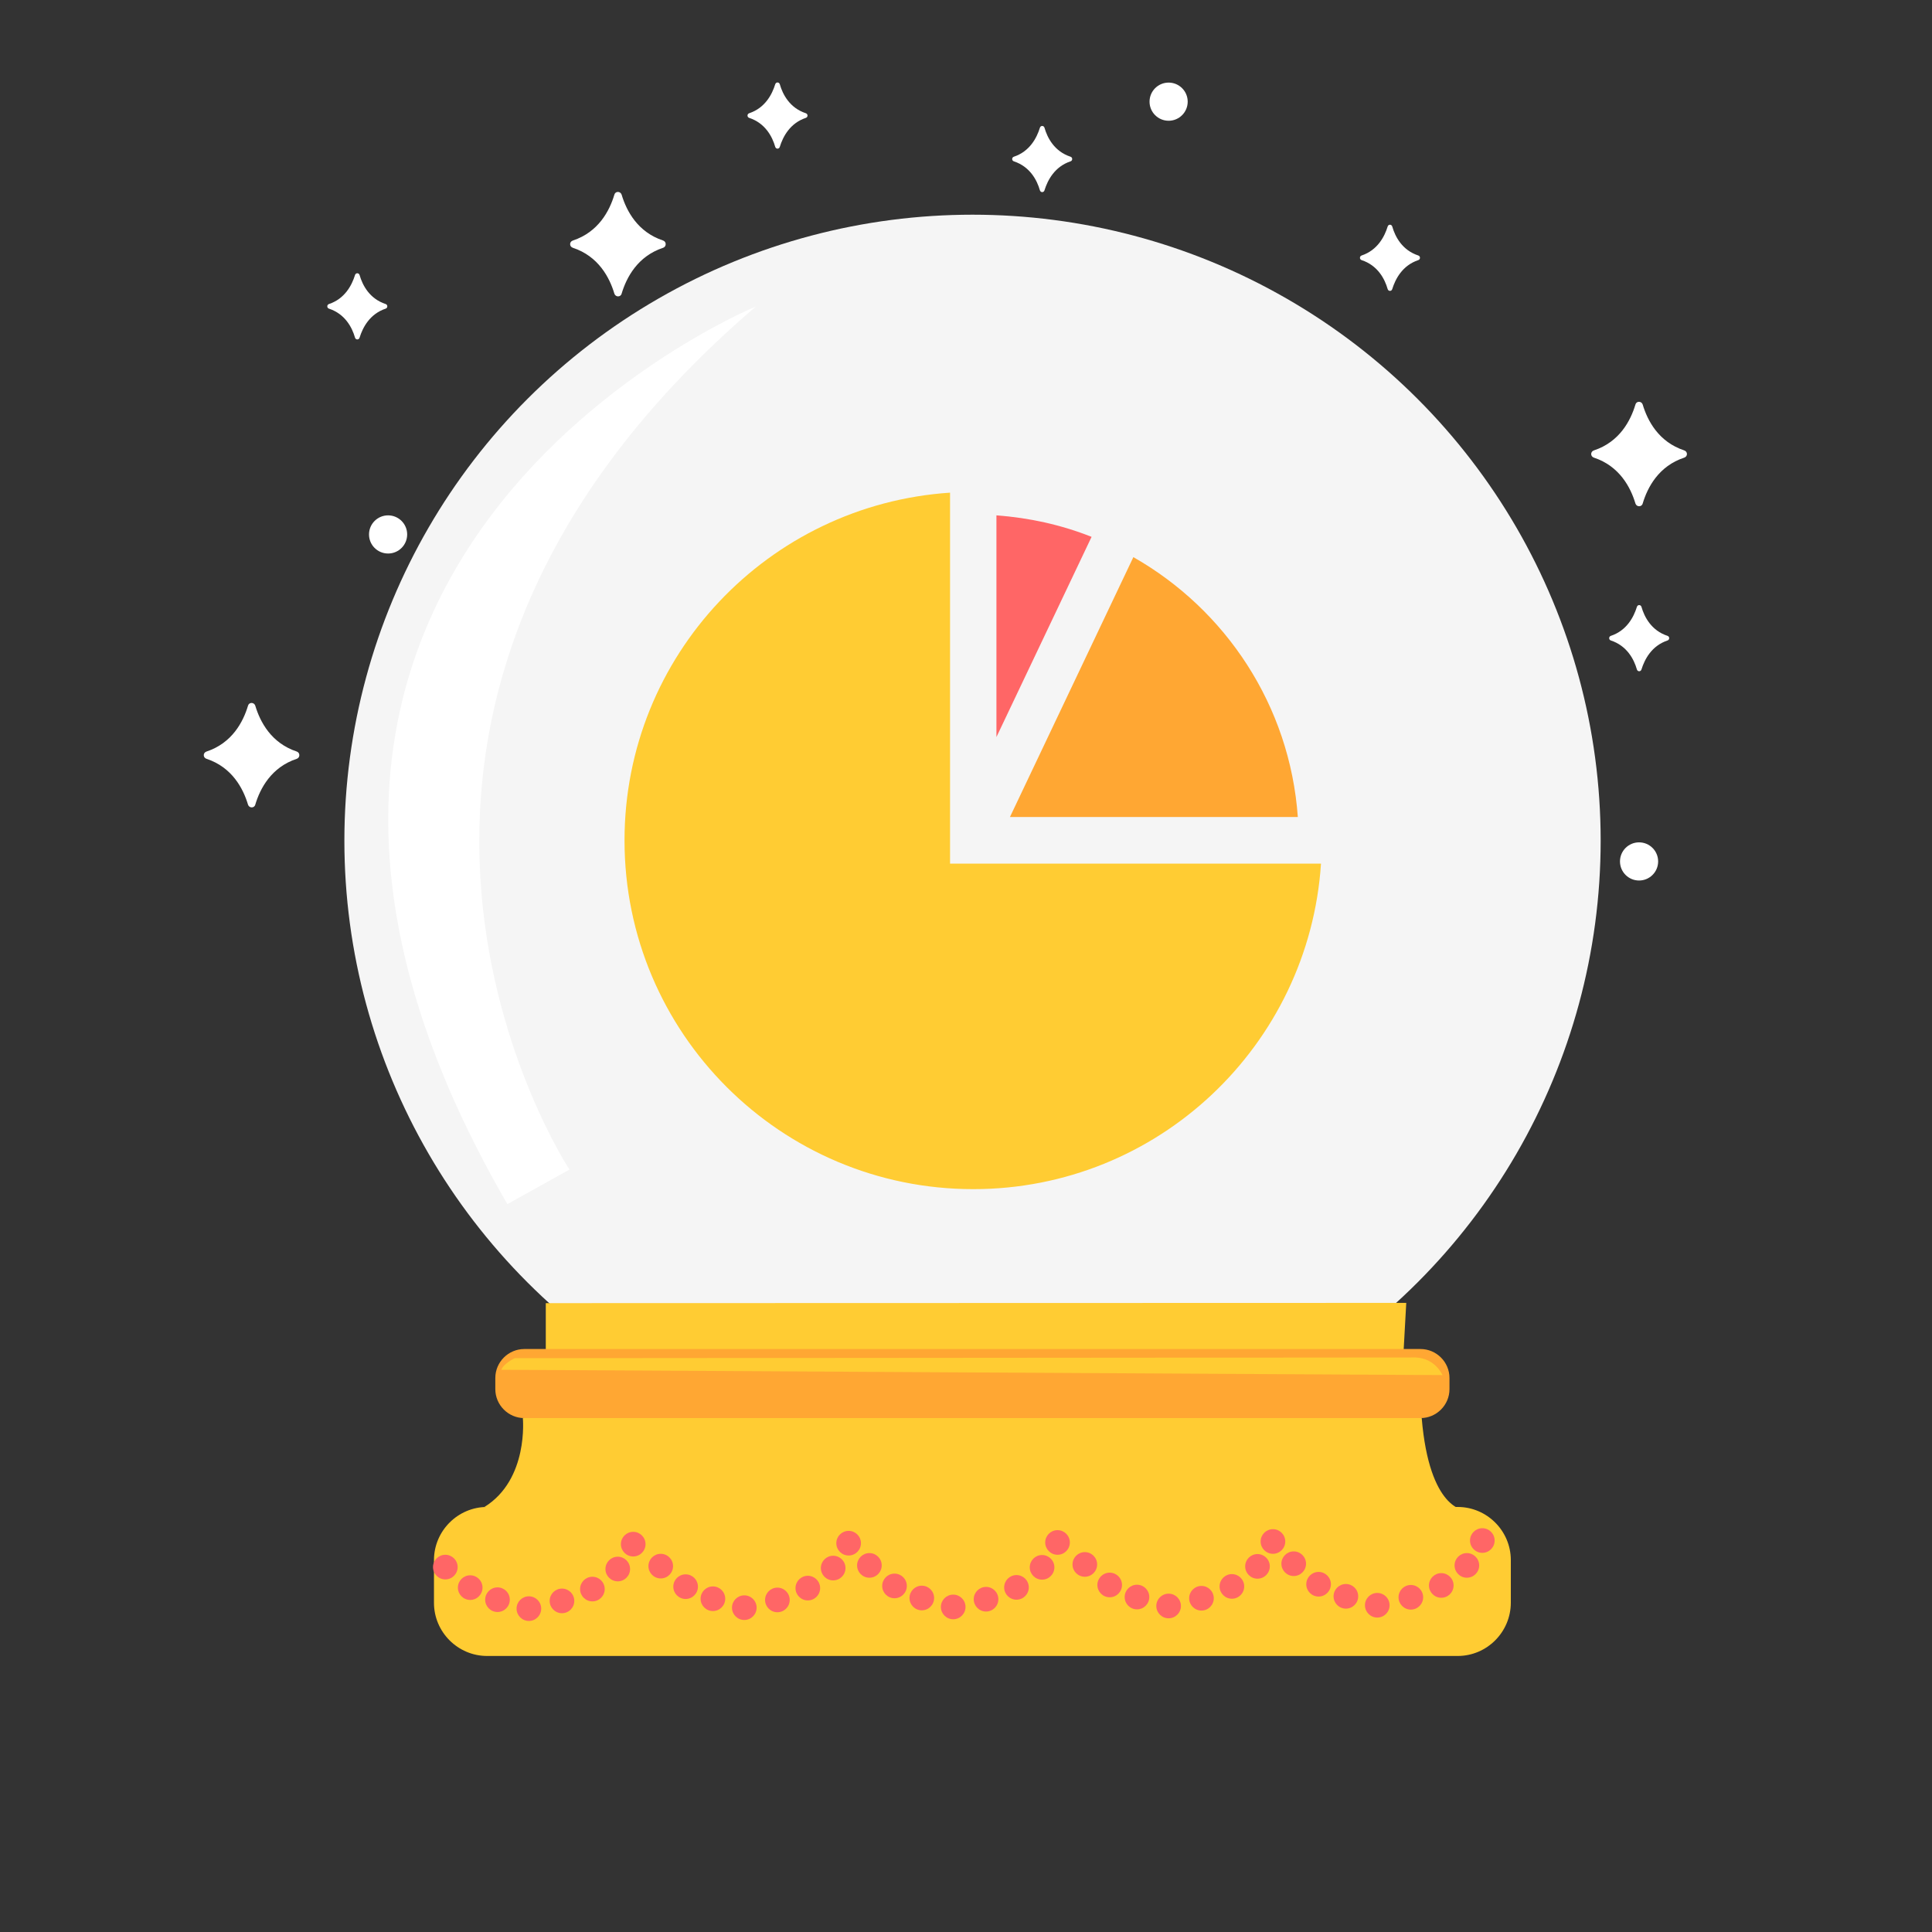 <svg xmlns="http://www.w3.org/2000/svg" viewBox="0 0 800 800"><rect x="0" y="0" width="800" height="800" fill="#333333" stroke="none"/><style>.st0{fill:#f5f5f5}.st1{fill:#fff}.st2{fill:#fc3}.st3{fill:#ffa733}.st4{fill:#f66}</style><g id="objects"><ellipse class="st0" cx="402.7" cy="348.1" rx="260.1" ry="259.2"/><path class="st1" d="M313 126.9S55.7 232.7 210.1 498.6l25.7-14.3c0-.1-122.9-185.9 77.2-357.4z"/><path class="st2" d="M226 539.6v19.7l355.1 1.9 1.2-21.7z"/><path class="st3" d="M588.2 587.2H217.1c-6.6 0-12-5.4-12-12v-4.6c0-6.6 5.4-12 12-12h371.1c6.6 0 12 5.4 12 12v4.6c0 6.6-5.4 12-12 12z"/><path class="st2" d="M216.5 587.2s2.5 25.4-15.9 36.8l405.9 1.3s-14.6 0-17.8-38.1H216.5z"/><path class="st2" d="M603.6 685.7H201.7c-12.1 0-22-9.9-22-22V646c0-12.1 9.9-22 22-22h401.9c12.1 0 22 9.9 22 22v17.6c0 12.2-9.9 22.1-22 22.1z"/><path class="st2" d="M193.6 627.2s-5.1 2.2-6 4.8l431 2.2s-3.2-7-12.4-7.3l-412.6.3zM213.1 562.4s-4.6 2.2-5.5 4.8l389.7 2.2s-2.9-7-11.2-7.3l-373 .3z"/><g><circle class="st4" cx="184.4" cy="648.9" r="5.1"/><circle class="st4" cx="194.7" cy="657.4" r="5.1"/><circle class="st4" cx="206" cy="662.4" r="5.1"/><circle class="st4" cx="219" cy="666.1" r="5.1"/><circle class="st4" cx="232.7" cy="662.9" r="5.1"/><circle class="st4" cx="245.3" cy="658" r="5.1"/><circle class="st4" cx="255.8" cy="649.7" r="5.1"/><circle class="st4" cx="262.2" cy="639.4" r="5.1"/><g><circle class="st4" cx="273.6" cy="648.5" r="5.1"/><circle class="st4" cx="283.9" cy="657" r="5.1"/><circle class="st4" cx="295.2" cy="662" r="5.1"/><circle class="st4" cx="308.2" cy="665.7" r="5.1"/><circle class="st4" cx="321.9" cy="662.5" r="5.1"/><circle class="st4" cx="334.5" cy="657.6" r="5.1"/><circle class="st4" cx="345" cy="649.3" r="5.1"/><circle class="st4" cx="351.4" cy="639" r="5.1"/><circle class="st4" cx="360" cy="648.2" r="5.1"/><circle class="st4" cx="370.4" cy="656.7" r="5.1"/><circle class="st4" cx="381.7" cy="661.7" r="5.1"/><circle class="st4" cx="394.7" cy="665.4" r="5.1"/></g><g><circle class="st4" cx="408.3" cy="662.2" r="5.1"/><circle class="st4" cx="420.9" cy="657.3" r="5.1"/><circle class="st4" cx="431.5" cy="649" r="5.1"/><circle class="st4" cx="437.9" cy="638.7" r="5.1"/></g><g><circle class="st4" cx="449.2" cy="647.8" r="5.1"/><circle class="st4" cx="459.5" cy="656.3" r="5.1"/><circle class="st4" cx="470.8" cy="661.3" r="5.1"/><circle class="st4" cx="483.9" cy="665" r="5.1"/><circle class="st4" cx="497.5" cy="661.8" r="5.1"/><circle class="st4" cx="510.1" cy="656.9" r="5.1"/><circle class="st4" cx="520.7" cy="648.6" r="5.1"/><circle class="st4" cx="527.1" cy="638.3" r="5.1"/><circle class="st4" cx="535.7" cy="647.5" r="5.1"/><circle class="st4" cx="546" cy="656" r="5.1"/><circle class="st4" cx="557.3" cy="661" r="5.1"/><circle class="st4" cx="570.3" cy="664.7" r="5.1"/></g><g><circle class="st4" cx="584.2" cy="661.4" r="5.1"/><circle class="st4" cx="596.8" cy="656.5" r="5.1"/><circle class="st4" cx="607.4" cy="648.2" r="5.1"/><circle class="st4" cx="613.8" cy="637.9" r="5.1"/></g></g><g><path class="st2" d="M393.4 357.5V204c-75.2 5-134.8 67.4-134.8 144 0 79.8 64.7 144.4 144.4 144.4 76.5 0 139-59.5 144-134.8H393.4z"/><path class="st3" d="M418.2 338.3h119.2c-3.3-46.2-29.9-85.9-68.1-107.6l-51.1 107.6z"/><path class="st4" d="M412.6 213.4v91.8l39.4-82.9c-12.6-5-25.8-7.9-39.4-8.9z"/></g></g><g id="Sparkles"><path class="st1" d="M274.6 99.6c-10.6-3.5-15.2-12.3-17.2-19-.5-1.5-2.6-1.5-3 0-2 6.7-6.6 15.5-17.2 19-1.5.5-1.5 2.5 0 3 10.6 3.5 15.2 12.3 17.2 19 .5 1.5 2.6 1.5 3 0 2-6.7 6.6-15.5 17.2-19 1.4-.5 1.4-2.5 0-3zM697.4 186.5c-10.6-3.5-15.2-12.3-17.2-19-.5-1.5-2.6-1.5-3 0-2 6.7-6.6 15.5-17.2 19-1.5.5-1.5 2.5 0 3 10.6 3.5 15.2 12.3 17.2 19 .5 1.5 2.6 1.5 3 0 2-6.7 6.6-15.5 17.2-19 1.5-.5 1.5-2.5 0-3zM122.9 311.2c-10.6-3.5-15.2-12.3-17.2-19-.5-1.5-2.6-1.5-3 0-2 6.7-6.6 15.5-17.2 19-1.5.5-1.5 2.5 0 3 10.6 3.5 15.2 12.3 17.2 19 .5 1.5 2.6 1.5 3 0 2-6.7 6.6-15.5 17.2-19 1.4-.5 1.4-2.5 0-3zM443.3 64.9c-6.7-2.2-9.6-7.8-10.8-12-.3-1-1.6-1-1.9 0-1.3 4.2-4.2 9.8-10.8 12-.9.3-.9 1.6 0 1.9 6.7 2.2 9.6 7.8 10.8 12 .3 1 1.6 1 1.9 0 1.3-4.2 4.2-9.8 10.8-12 .9-.3.9-1.6 0-1.9zM587.3 105.8c-6.7-2.2-9.6-7.8-10.8-12-.3-1-1.6-1-1.9 0-1.3 4.2-4.2 9.8-10.8 12-.9.3-.9 1.6 0 1.9 6.7 2.2 9.6 7.8 10.8 12 .3 1 1.6 1 1.9 0 1.3-4.2 4.2-9.8 10.8-12 .9-.3.9-1.6 0-1.9zM159.7 125.9c-6.7-2.2-9.6-7.8-10.8-12-.3-1-1.6-1-1.9 0-1.3 4.2-4.2 9.8-10.8 12-.9.3-.9 1.6 0 1.9 6.7 2.2 9.6 7.8 10.8 12 .3 1 1.6 1 1.9 0 1.3-4.2 4.2-9.8 10.8-12 .9-.3.9-1.6 0-1.9zM690.5 263.3c-6.7-2.2-9.6-7.8-10.8-12-.3-1-1.6-1-1.9 0-1.3 4.2-4.2 9.8-10.8 12-.9.3-.9 1.6 0 1.9 6.7 2.2 9.6 7.8 10.8 12 .3 1 1.6 1 1.9 0 1.3-4.2 4.2-9.8 10.8-12 .9-.3.9-1.6 0-1.9zM333.7 46.9c-6.7-2.2-9.6-7.8-10.8-12-.3-1-1.6-1-1.9 0-1.3 4.2-4.2 9.8-10.8 12-.9.3-.9 1.6 0 1.9 6.7 2.2 9.6 7.8 10.8 12 .3 1 1.6 1 1.9 0 1.3-4.2 4.2-9.8 10.8-12 .9-.3.9-1.6 0-1.9z"/><circle class="st1" cx="483.9" cy="42.1" r="7.9"/><circle class="st1" cx="160.7" cy="221.3" r="7.9"/><circle class="st1" cx="678.7" cy="356.7" r="7.9"/></g></svg>
